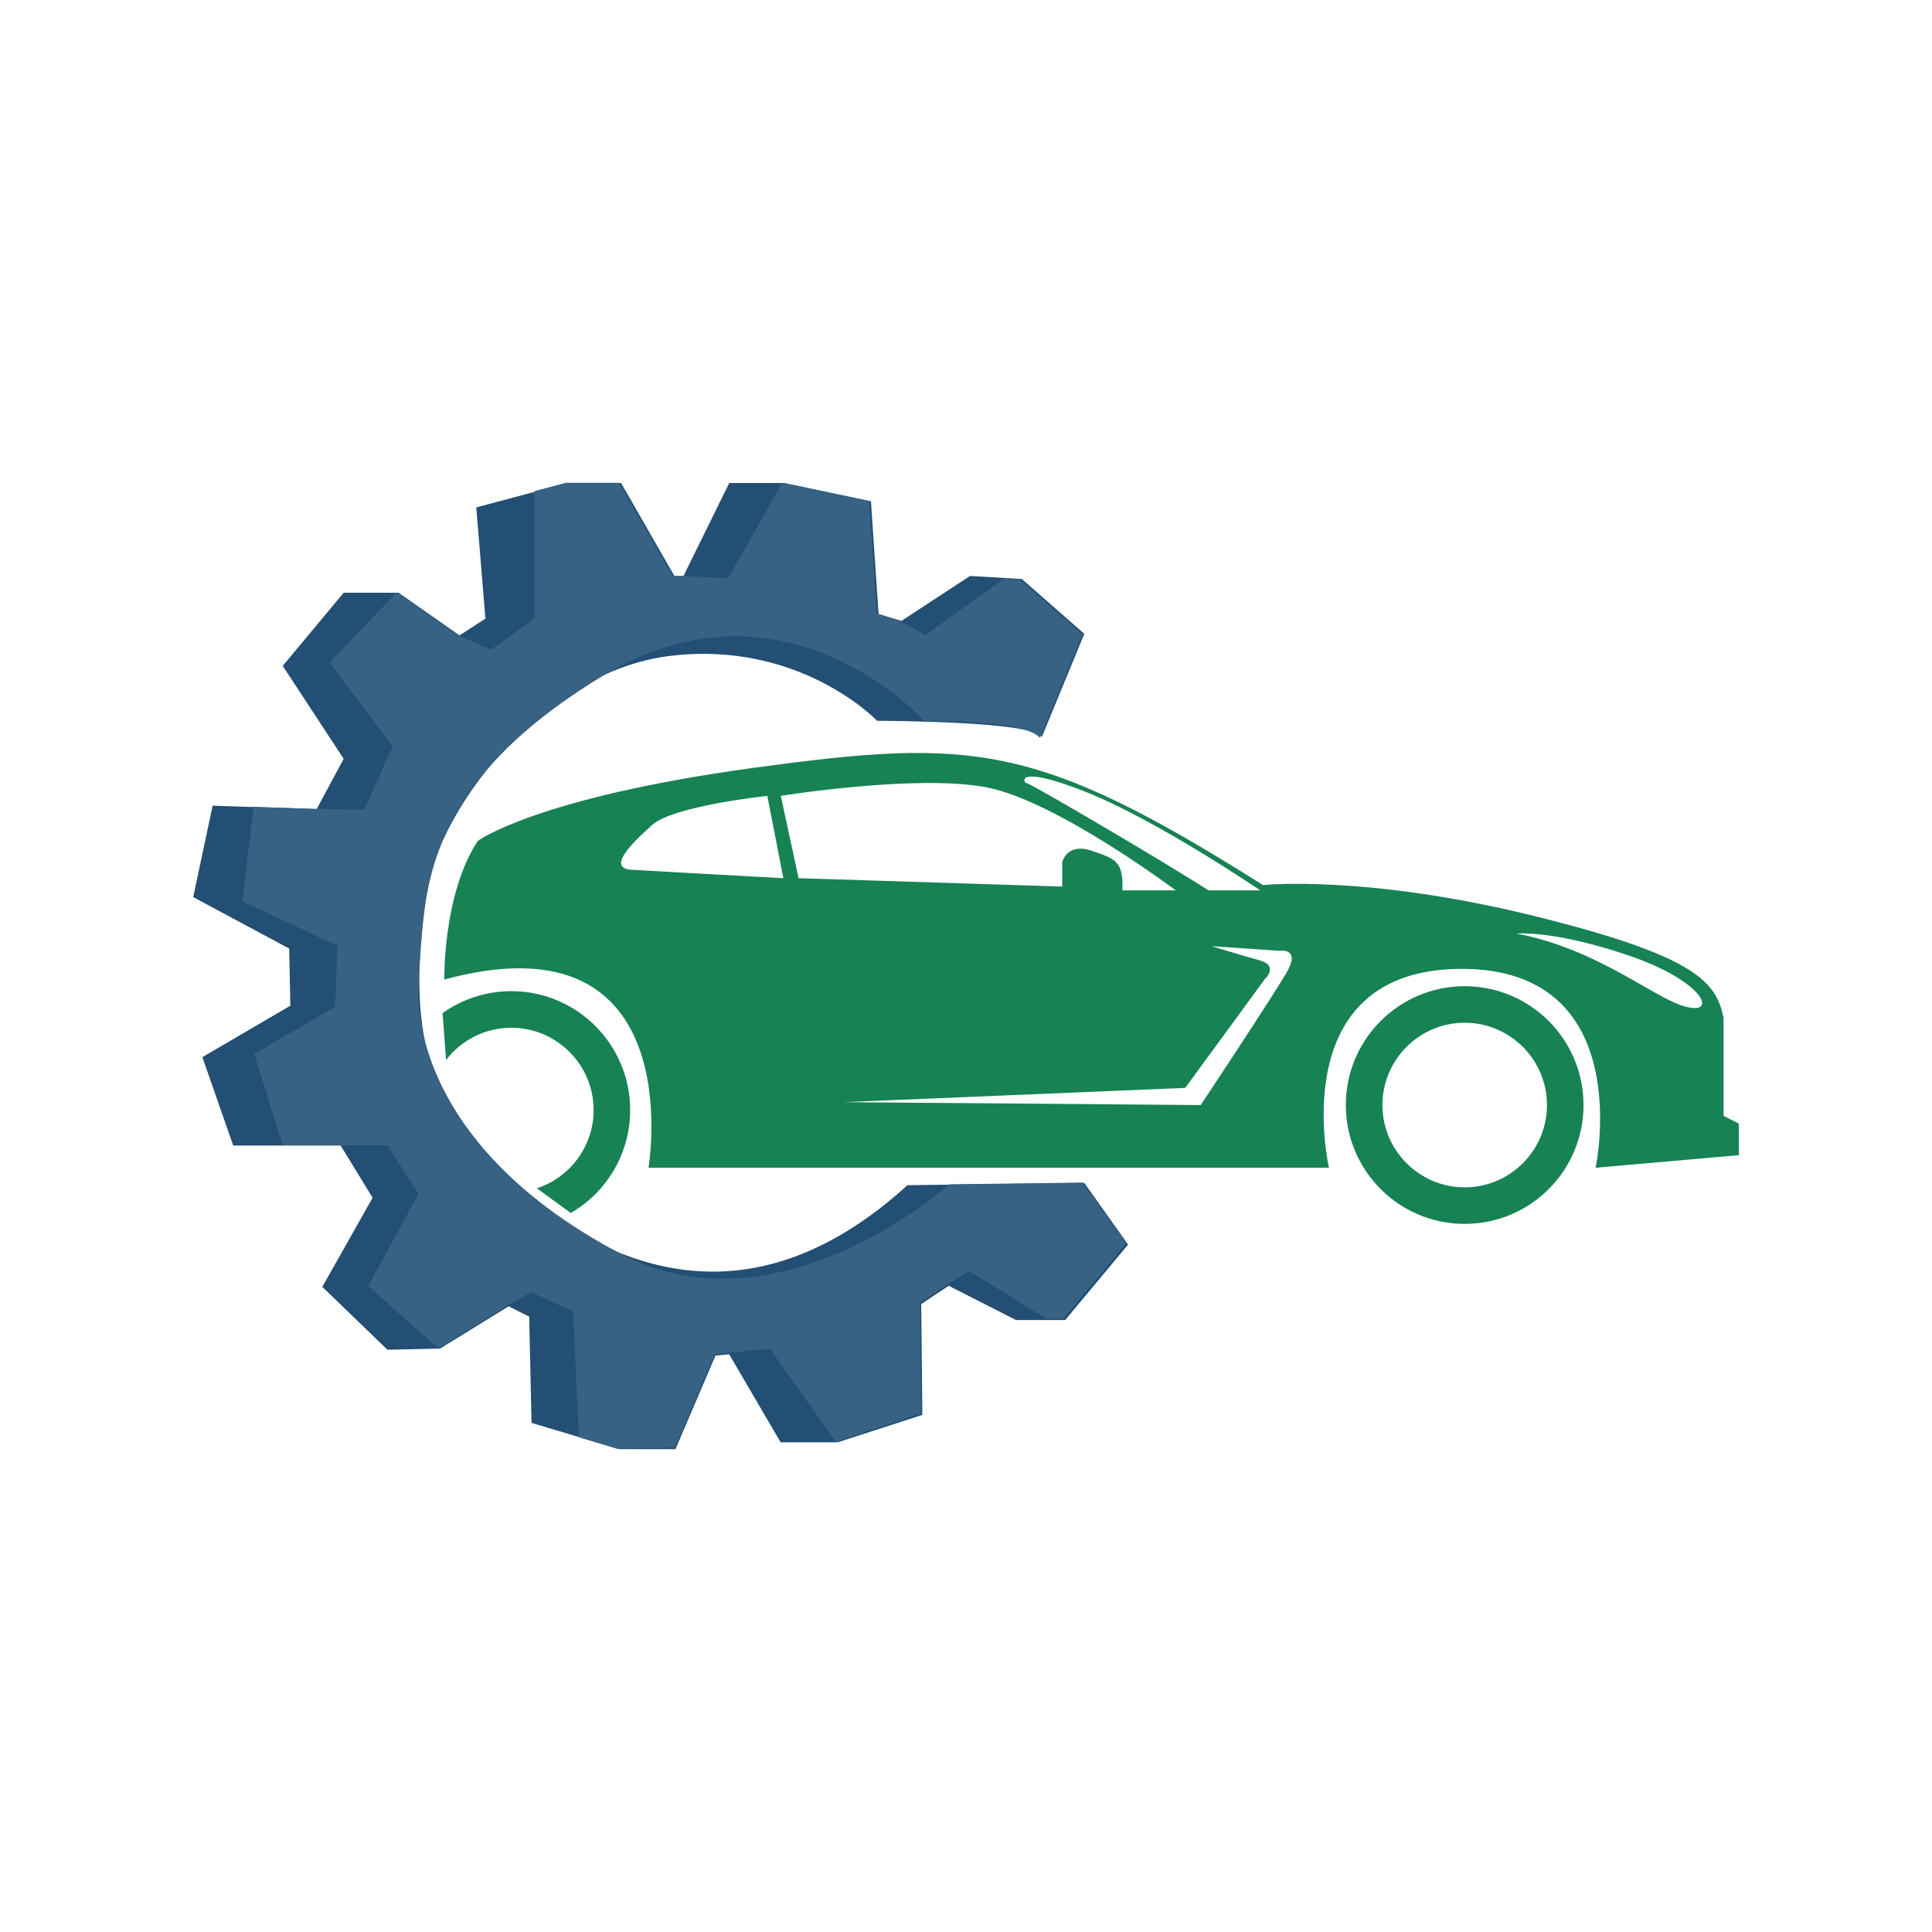 <svg width="35" height="35" viewBox="0 0 35 35" fill="none" xmlns="http://www.w3.org/2000/svg">
<path d="M16.441 21.47C13.728 23.934 11.244 23.147 9.256 21.47C7.268 19.793 7.538 17.64 7.724 16.19C7.91 14.741 9.774 12.173 12.134 11.883C14.494 11.594 15.888 13.057 15.888 13.057C18.918 13.084 18.877 13.342 18.87 13.359L19.643 11.483L18.511 10.489L17.573 10.434L16.33 11.248L15.916 11.124L15.778 9.081L14.205 8.75H13.211L12.382 10.434H12.217L11.251 8.75H10.284L8.628 9.192L8.794 11.207L8.324 11.511L7.22 10.738H6.226L5.122 12.063L6.226 13.747L5.736 14.658L3.852 14.596L3.5 16.252L5.239 17.184L5.26 18.219L3.666 19.151L4.225 20.753H6.171L6.75 21.698L5.839 23.313L7.019 24.452L7.972 24.431L9.214 23.665L9.587 23.852L9.629 25.777L11.223 26.253H12.237L12.962 24.556L13.21 24.535L14.142 26.129H15.177L16.709 25.632L16.689 23.624L17.186 23.293L18.407 23.914H19.297L20.436 22.547L19.642 21.429L16.44 21.471L16.441 21.47Z" fill="#234F74"/>
<path d="M31.224 20.216V18.435C31.086 17.814 30.796 17.331 27.76 16.586C24.723 15.841 22.88 16.034 22.88 16.034C18.781 13.446 17.614 13.37 13.667 13.908C9.719 14.446 8.656 15.233 8.656 15.233C8.021 16.199 8.049 17.745 8.049 17.745C12.535 16.53 11.748 21.155 11.748 21.155H24.075C24.075 21.155 23.246 17.566 26.463 17.552C29.679 17.538 28.906 21.155 28.906 21.155L31.5 20.927V20.354L31.224 20.216ZM19.643 14.335C20.938 14.843 22.832 16.13 22.832 16.13H21.893C21.148 15.647 18.636 14.17 18.594 14.185C18.553 14.201 18.348 13.828 19.643 14.335ZM11.444 15.757C10.989 15.729 11.43 15.288 11.817 14.943C12.204 14.598 13.901 14.418 13.901 14.418L14.191 15.909C14.191 15.909 11.9 15.785 11.444 15.757ZM14.145 14.418C14.145 14.418 16.621 14.018 17.884 14.266C19.147 14.515 21.3 16.13 21.3 16.13H20.334C20.348 15.605 20.224 15.564 19.775 15.412C19.326 15.26 19.243 15.619 19.243 15.619V16.061L14.467 15.909L14.145 14.418V14.418ZM23.326 17.586C23.087 18.01 21.752 20.019 21.752 20.019L15.281 19.967L21.472 19.708L22.911 17.741C22.911 17.741 23.18 17.498 22.818 17.397C22.456 17.296 21.948 17.141 21.948 17.141L23.17 17.224C23.17 17.224 23.563 17.161 23.325 17.586H23.326ZM30.541 18.238C29.951 18.083 28.978 17.203 27.477 16.913C27.477 16.913 28.128 16.844 29.495 17.306C30.863 17.768 31.131 18.393 30.541 18.238Z" fill="#178254"/>
<path d="M9.726 21.527L10.34 21.975C10.983 21.602 11.416 20.907 11.416 20.11C11.416 18.921 10.452 17.956 9.263 17.956C8.799 17.956 8.369 18.103 8.018 18.353L8.081 19.203C8.353 18.848 8.782 18.619 9.263 18.619C10.085 18.619 10.754 19.288 10.754 20.11C10.754 20.77 10.322 21.332 9.726 21.527L9.726 21.527Z" fill="#178254"/>
<path d="M26.534 17.866C25.345 17.866 24.381 18.83 24.381 20.019C24.381 21.208 25.345 22.172 26.534 22.172C27.723 22.172 28.687 21.208 28.687 20.019C28.687 18.83 27.723 17.866 26.534 17.866ZM26.534 21.51C25.712 21.51 25.044 20.841 25.044 20.019C25.044 19.197 25.712 18.528 26.534 18.528C27.356 18.528 28.025 19.197 28.025 20.019C28.025 20.841 27.356 21.51 26.534 21.51Z" fill="#178254"/>
<path d="M18.189 10.486L16.756 11.508C16.756 11.508 16.382 11.239 15.882 11.12L15.744 9.077L14.171 8.746L13.191 10.476L12.183 10.43L11.217 8.746H10.251L9.681 8.898V11.205L8.897 11.769L8.291 11.507L7.187 10.734L5.968 12.003L7.114 13.521L6.598 14.666L5.702 14.653L4.595 14.617L4.389 16.328L6.113 17.133L6.071 18.238L4.606 19.094L5.122 20.748H7.021L7.579 21.634L6.67 23.296L7.939 24.426L9.213 23.64L9.622 23.409L10.386 23.76L10.484 26.037L11.189 26.248L12.227 26.221L12.95 24.528L13.198 24.508L13.947 24.431L15.144 26.124L16.686 25.602L16.666 23.599L17.161 23.269L17.56 23.027L18.954 23.888H19.267L20.402 22.525L19.609 21.424L17.195 21.455C17.195 21.455 14.126 24.228 11.242 22.712C8.359 21.197 7.465 19.148 7.587 17.67C7.709 16.192 7.582 14.267 10.917 12.246C14.226 10.241 16.753 13.069 16.753 13.069C16.753 13.069 18.53 13.022 18.84 13.366L19.611 11.494L18.482 10.503L18.188 10.486L18.189 10.486Z" fill="#386283"/>
</svg>
